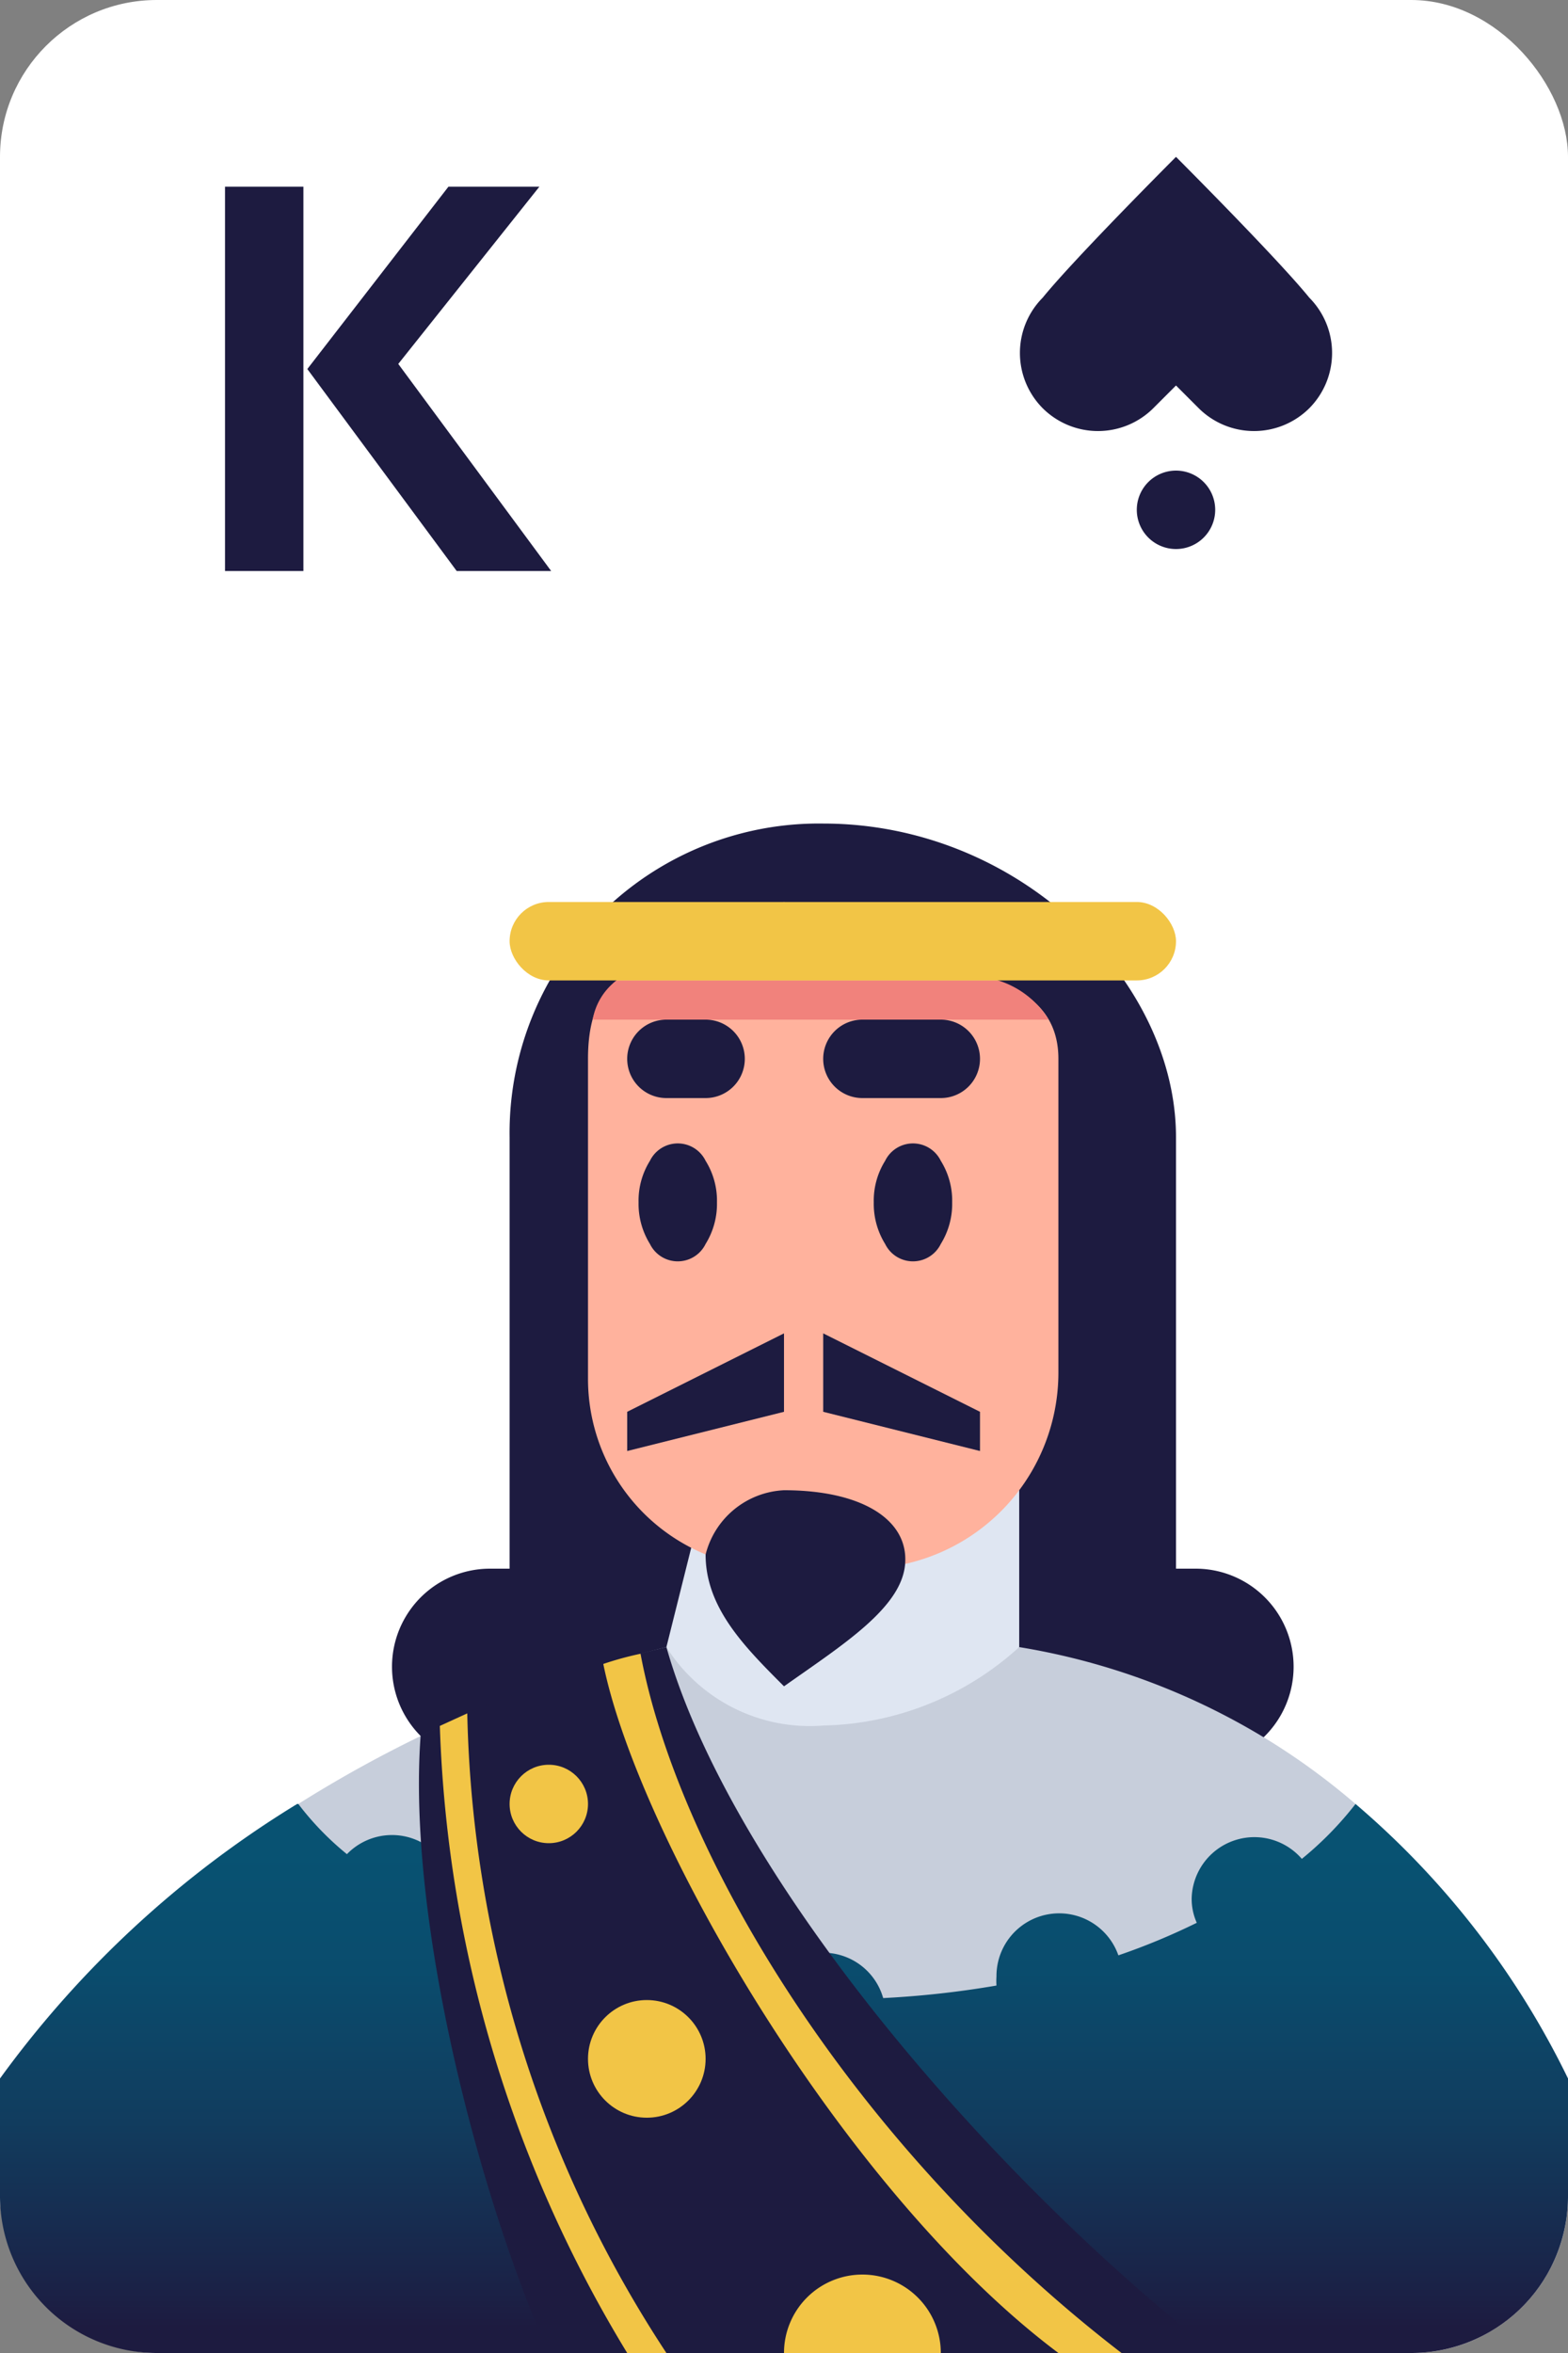 <svg xmlns="http://www.w3.org/2000/svg" viewBox="0 0 40 60"><rect x="0" y="0" width="40" height="60" fill="#808080" stroke="none"/><defs><linearGradient id="Nepojmenovaný_přechod_27" x1="20" y1="47.23" x2="20" y2="59.35" gradientUnits="userSpaceOnUse"><stop offset="0" stop-color="#085272"/><stop offset=".25" stop-color="#0a4c6d"/><stop offset=".57" stop-color="#113c5e"/><stop offset=".94" stop-color="#1b2045"/><stop offset="1" stop-color="#1d1b40"/></linearGradient><style>.cls-2{fill:#1d1b40}.cls-8{fill:#f2c546}</style></defs><g id="Vrstva_2"><g id="icon"><rect width="40" height="60" rx="4" fill="#fff"/><path class="cls-2" d="M5.74 14.56v-9.8h2v9.8zm5.91 0L7.84 9.41l3.6-4.65h2.32l-3.6 4.52 3.9 5.28zM30.5 40H30V29c0-4-4-8-9-8a7.89 7.89 0 00-8 8v11h-.5a2.5 2.5 0 000 5h18a2.5 2.5 0 000-5z"/><path d="M0 53v3a4 4 0 004 4h32a4 4 0 004-4v-3a21.58 21.58 0 00-5.42-7h-27A26.32 26.32 0 000 53z" fill="url(#Nepojmenovaný_přechod_27)"/><path d="M26 42l-5 2-4-2a32.18 32.18 0 00-9.39 4 7.52 7.52 0 001.24 1.28 1.6 1.6 0 012.75 1.12 1.58 1.58 0 01-.12.61 17.88 17.88 0 002 .84 1.6 1.6 0 013.1.55 2 2 0 010 .23 24.07 24.07 0 002.89.32 1.59 1.59 0 013.06 0 24.31 24.31 0 002.89-.32 1.79 1.79 0 010-.23 1.6 1.6 0 013.11-.54 16.9 16.9 0 002-.83 1.48 1.48 0 01-.13-.63 1.6 1.6 0 012.81-1 8.64 8.64 0 001.37-1.4A17.47 17.47 0 0026 42z" fill="#c7cedb"/><path d="M26 36l-8 2-1 4a4.33 4.33 0 004 2 7.65 7.65 0 005-2z" fill="#dfe6f2"/><path d="M22 40h-2.16A4.84 4.84 0 0115 35.16V27c0-3.38 3-2 5-4 2 2 7 1 7 4v8a5 5 0 01-5 5z" fill="#ffb29d"/><path d="M26.75 26H15.12a1.59 1.59 0 01.61-1h9.73a2.31 2.31 0 011.29 1z" fill="#f1827c"/><path class="cls-2" d="M18 28h-1a1 1 0 01-1-1 1 1 0 011-1h1a1 1 0 011 1 1 1 0 01-1 1zM24 28h-2a1 1 0 01-1-1 1 1 0 011-1h2a1 1 0 011 1 1 1 0 01-1 1zM18.29 30.66a1.94 1.94 0 01-.29 1.06.79.79 0 01-1.42 0 1.94 1.94 0 01-.29-1.06 1.92 1.92 0 01.29-1.06.79.79 0 011.42 0 1.92 1.92 0 01.29 1.06zM24.29 30.66a1.94 1.94 0 01-.29 1.06.79.79 0 01-1.42 0 1.94 1.94 0 01-.29-1.06 1.92 1.92 0 01.29-1.06.79.79 0 011.42 0 1.92 1.92 0 01.29 1.06zM18 39.64A2.17 2.17 0 0120 38c2 0 3.18.76 3.09 1.88S21.5 41.94 20 43c-1-1-2-2-2-3.36z"/><rect class="cls-8" x="13" y="23" width="17" height="2" rx="1"/><path class="cls-2" d="M17 42c1.61 5.68 8 13.29 14 18H14c-1.76-3.93-3.62-11-3.27-15.74A28.75 28.75 0 0117 42z"/><circle class="cls-8" cx="14" cy="46" r="1"/><circle class="cls-8" cx="16.5" cy="52.5" r="1.5"/><path class="cls-8" d="M22 58a2 2 0 00-2 2h4a2 2 0 00-2-2z"/><path class="cls-2" d="M25 37l-4-1v-2l4 2v1zM16 37l4-1v-2l-4 2v1z"/><path class="cls-8" d="M16.34 42.17a8.18 8.18 0 00-.95.26C16.29 46.84 21.5 55.88 27 60h1.61c-6.89-5.3-11.32-12.74-12.27-17.83zM11.92 43.69l-.7.32A32.77 32.77 0 0016 60h1a30.86 30.86 0 01-5.08-16.31z"/><path class="cls-2" d="M33.4 10.41a2 2 0 01-2.82 0L30 9.83l-.58.58a2 2 0 01-2.82 0 2 2 0 010-2.82C27.42 6.58 30 4 30 4s2.58 2.58 3.4 3.59a2 2 0 010 2.82zM31 13a1 1 0 10-1 1 1 1 0 001-1z"/></g></g></svg>
